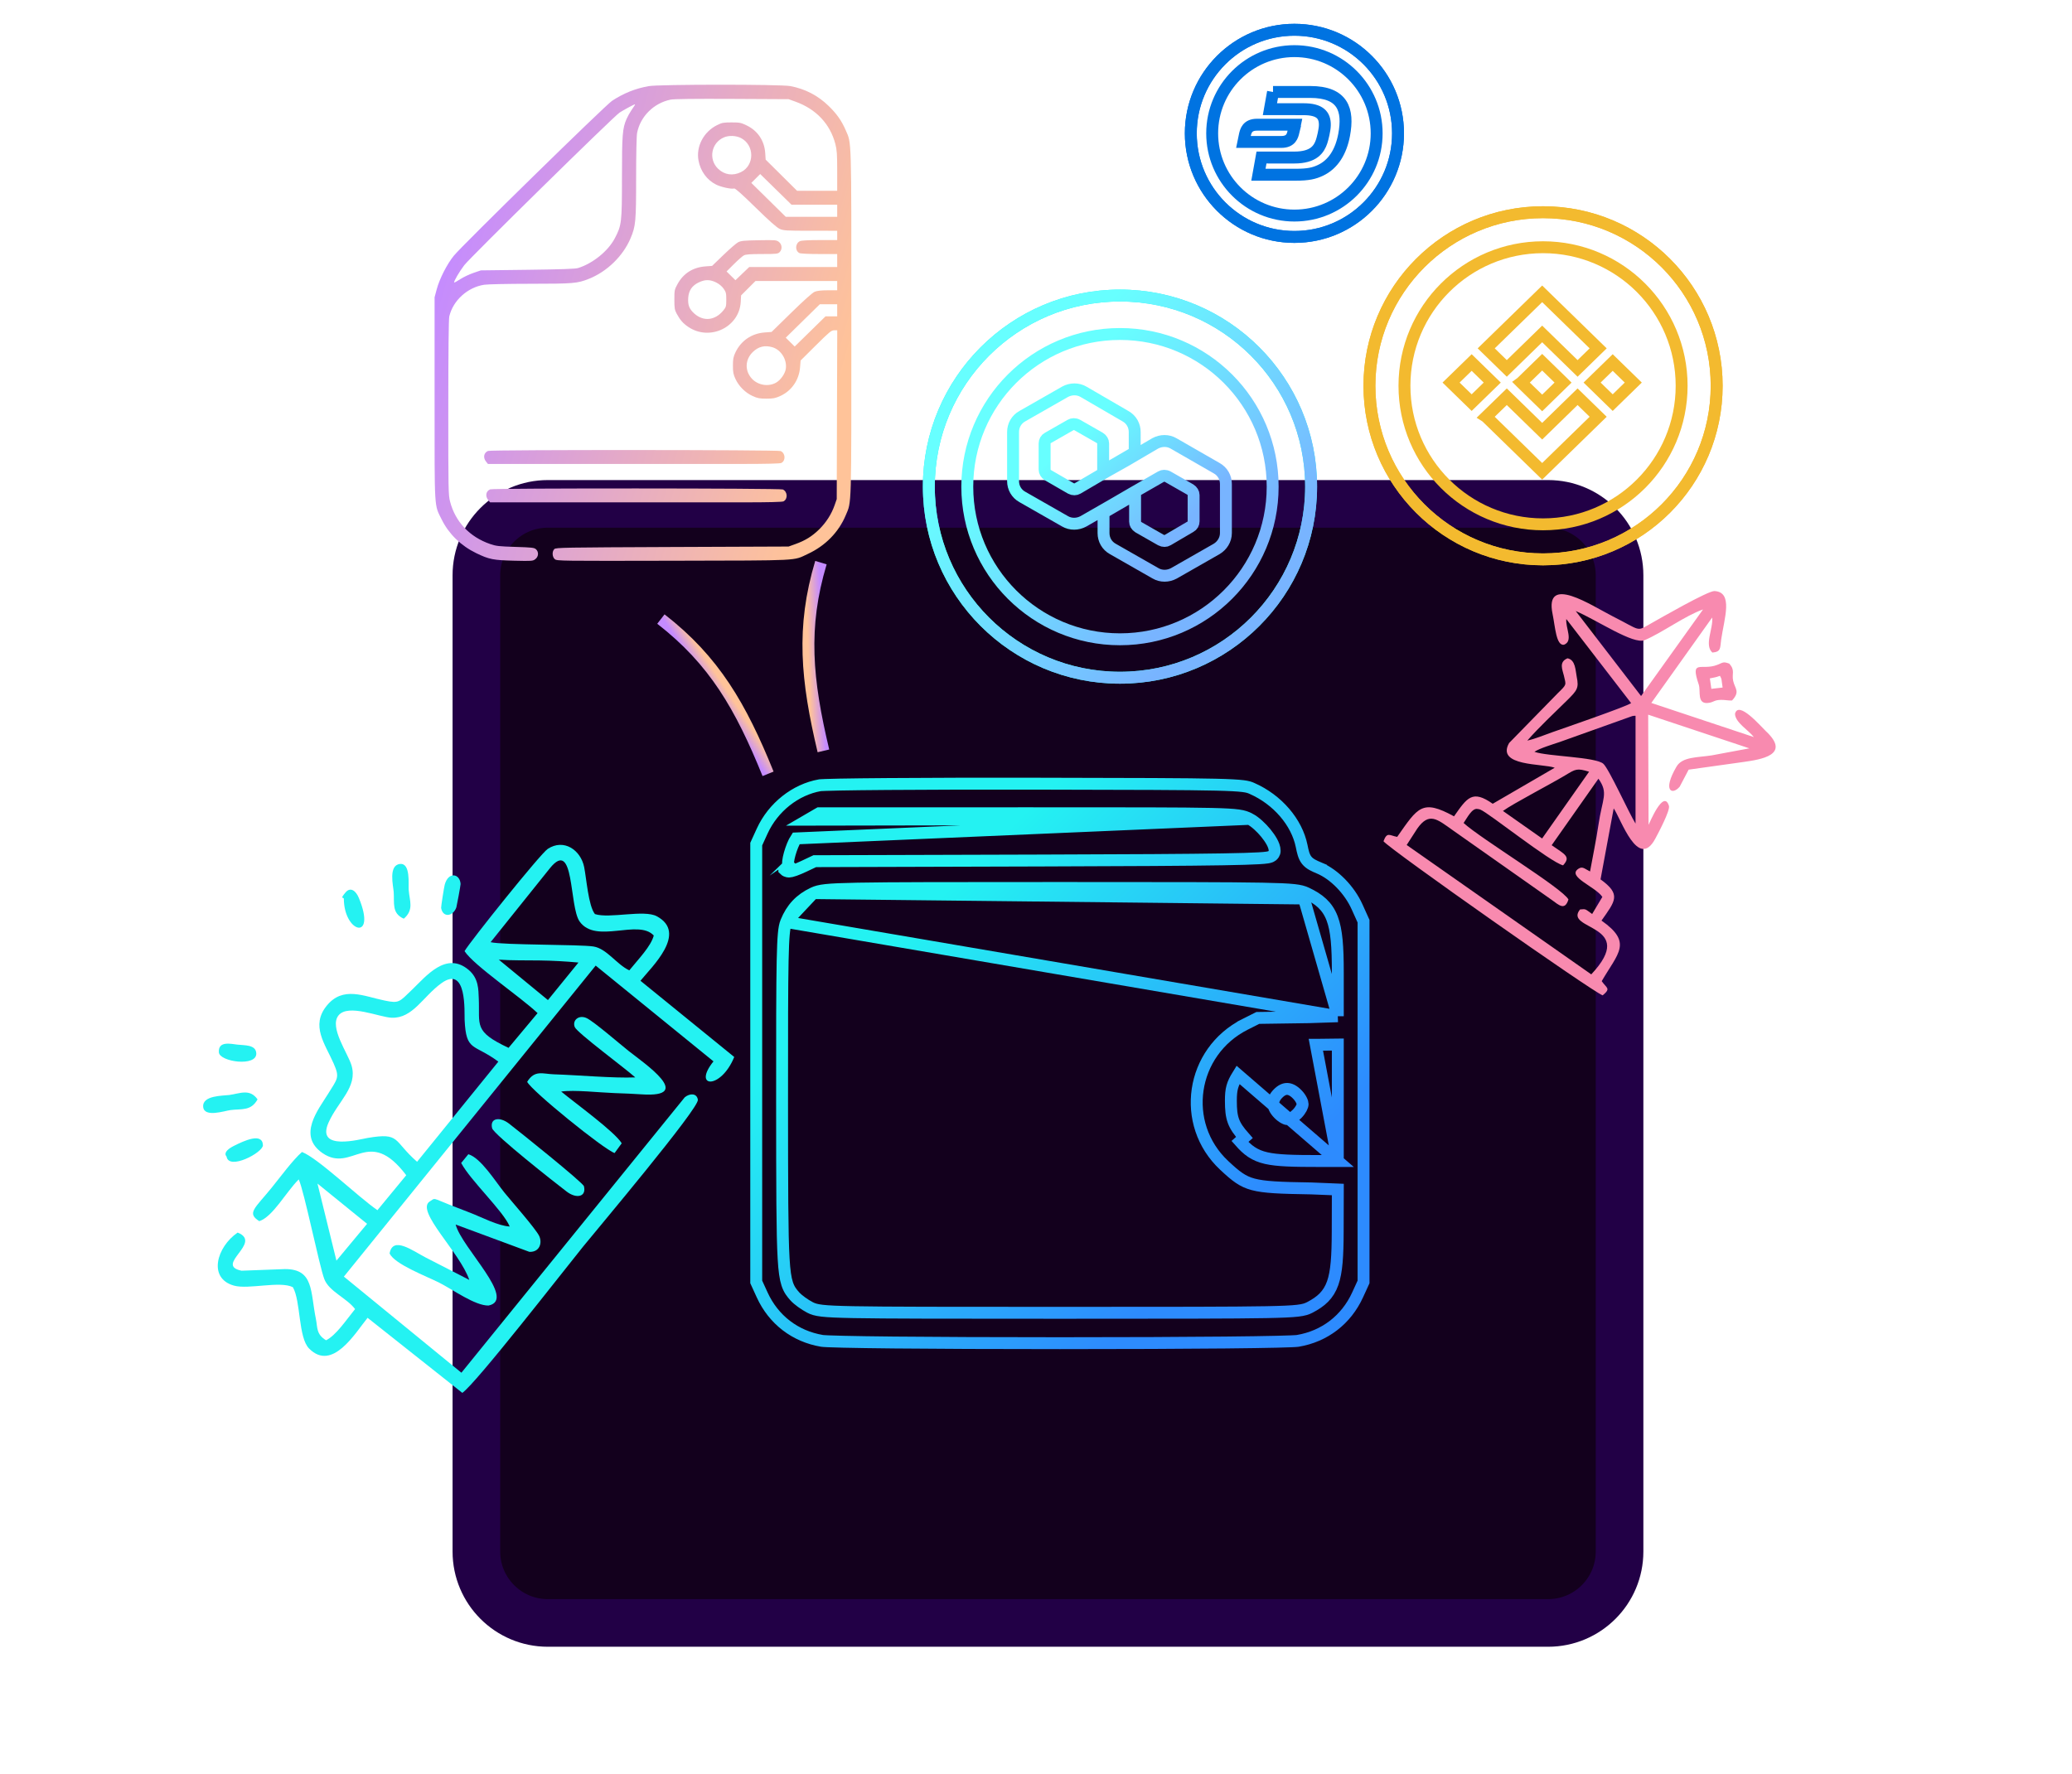 <svg width="174" height="149" viewBox="0 0 174 149" fill="none" xmlns="http://www.w3.org/2000/svg">
<g clip-path="url(#clip0_486_2929)">
<path d="M130.005 42.325H46.005C42.692 42.325 40.005 45.011 40.005 48.325V130.325C40.005 133.639 42.692 136.325 46.005 136.325H130.005C133.319 136.325 136.005 133.639 136.005 130.325V48.325C136.005 45.011 133.319 42.325 130.005 42.325Z" fill="#13001D" stroke="#220046" stroke-width="4"/>
<path fill-rule="evenodd" clip-rule="evenodd" d="M41.886 80.609C42.908 80.683 44.153 80.663 45.297 80.677C46.401 80.69 47.512 80.754 48.576 80.852L46.014 84.004L41.886 80.609ZM26.661 99.419L30.826 102.799L28.253 105.892L26.661 99.419ZM35.025 97.587C32.976 95.795 33.657 95.117 30.88 95.584C30.258 95.689 26.515 96.721 27.586 94.304C28.39 92.489 30.05 91.322 29.522 89.501C29.221 88.467 27.625 86.284 28.429 85.291C29.243 84.284 31.886 85.457 32.9 85.489C34.674 85.546 35.509 83.716 37.069 82.588C39.234 81.022 38.988 85.036 39.017 85.667C39.141 88.368 39.774 87.633 41.85 89.175L35.025 97.587ZM52.847 81.508C51.782 81.011 50.955 79.681 49.837 79.504C48.679 79.321 42.234 79.392 41.199 79.142L46.186 72.922C48.27 70.346 47.773 76.146 48.679 77.411C50.051 79.328 53.592 77.167 54.902 78.582C54.663 79.493 53.622 80.551 52.847 81.508ZM27.384 112.582C26.542 112.08 26.673 111.504 26.53 110.803C26.055 108.488 26.369 106.596 23.932 106.601L20.287 106.738C17.952 106.263 22.096 104.388 19.957 103.534C18.195 104.739 17.437 107.379 19.655 107.992C20.879 108.331 23.505 107.576 24.594 108.122C25.265 109.276 25.038 112.344 25.954 113.272C27.903 115.248 29.834 111.971 30.868 110.694L38.824 116.999C39.944 116.246 47.4 106.649 48.96 104.722C50.018 103.414 58.712 93.093 58.606 92.379C58.523 91.817 57.933 91.819 57.504 92.171L38.748 115.306L28.878 107.234L50.024 81.109L59.916 89.153C58.115 91.389 60.528 91.556 61.659 88.785L53.784 82.383C54.736 81.206 57.769 78.368 55.154 76.964C54.078 76.387 51.193 77.18 49.961 76.782C49.408 76.092 49.246 73.758 49.055 72.826C48.762 71.4 47.353 70.418 46 71.304C45.384 71.707 39.459 79.105 39.011 79.895C39.789 81.097 43.717 83.743 45.144 85.1L42.706 88.018C39.736 86.621 40.306 86.137 40.206 83.867C40.174 83.134 40.206 82.185 39.352 81.466C37.462 79.875 35.781 82.005 34.6 83.137C33.519 84.173 33.532 84.299 32.294 84.044C30.555 83.686 28.796 82.798 27.433 84.483C26.069 86.168 27.307 87.705 28.018 89.329C28.545 90.531 28.354 90.582 27.527 91.92C26.731 93.209 24.945 95.396 27.094 96.865C29.607 98.582 30.931 94.515 34.115 98.718L31.696 101.653C30.1 100.563 26.703 97.278 25.36 96.765C24.568 97.465 23.579 98.821 22.824 99.753C21.391 101.52 20.697 101.897 21.775 102.576C22.917 102.2 24.011 100.14 25.086 99.069C25.538 100.022 26.81 106.327 27.232 107.435C27.635 108.491 29.111 109.022 29.818 109.96C29.044 110.916 28.224 112.158 27.385 112.581L27.384 112.582Z" fill="#24F2F2"/>
<g filter="url(#filter0_d_486_2929)">
<path fill-rule="evenodd" clip-rule="evenodd" d="M54.475 7.235C53.352 7.435 52.375 7.827 51.399 8.468C50.847 8.83 38.842 20.585 38.113 21.478C37.541 22.177 36.908 23.42 36.672 24.306L36.495 24.971V33.486C36.495 43.059 36.452 42.343 37.102 43.657C37.694 44.855 38.709 45.841 39.983 46.46C41.072 46.988 41.424 47.058 43.194 47.099C44.688 47.133 44.747 47.129 44.958 46.965C45.232 46.752 45.256 46.356 45.009 46.135C44.861 46.003 44.665 45.981 43.285 45.939C41.893 45.897 41.666 45.871 41.154 45.694C39.435 45.099 38.237 43.829 37.798 42.138C37.652 41.574 37.645 41.213 37.647 34.236C37.648 29.593 37.678 26.799 37.729 26.581C38.042 25.242 39.26 24.135 40.657 23.919C40.946 23.874 42.652 23.838 44.541 23.837C48.156 23.835 48.485 23.807 49.454 23.421C50.976 22.815 52.317 21.511 52.949 20.023C53.385 18.995 53.42 18.613 53.42 14.945C53.42 12.992 53.454 11.418 53.501 11.173C53.768 9.784 54.899 8.658 56.318 8.368C56.593 8.312 58.301 8.292 61.476 8.307L66.223 8.331L66.796 8.537C68.536 9.162 69.714 10.413 70.152 12.1C70.28 12.593 70.305 12.965 70.305 14.358V16.025H68.62H66.934L65.616 14.716L64.297 13.408L64.261 12.854C64.193 11.823 63.633 10.986 62.713 10.54C62.226 10.304 62.122 10.283 61.428 10.283C60.751 10.283 60.626 10.306 60.215 10.511C59.089 11.073 58.442 12.305 58.657 13.476C58.823 14.378 59.366 15.122 60.141 15.508C60.556 15.716 61.447 15.908 61.647 15.832C61.733 15.8 62.275 16.279 63.446 17.426C64.609 18.564 65.23 19.114 65.474 19.224C65.8 19.369 65.993 19.381 68.066 19.383L70.305 19.384V19.775V20.166H68.842C67.924 20.166 67.306 20.198 67.183 20.254C66.781 20.434 66.745 21.054 67.125 21.255C67.22 21.305 67.88 21.338 68.794 21.338H70.305V21.884V22.431H66.611H62.916L62.338 22.984L61.759 23.537L61.387 23.169L61.014 22.802L61.637 22.181C61.979 21.84 62.355 21.51 62.473 21.449C62.634 21.366 63.015 21.338 63.999 21.338C65.205 21.338 65.324 21.325 65.47 21.181C65.709 20.945 65.681 20.531 65.412 20.322C65.205 20.162 65.129 20.155 63.727 20.179C62.474 20.201 62.218 20.226 61.981 20.352C61.829 20.432 61.276 20.911 60.753 21.416L59.801 22.334L59.224 22.378C58.19 22.458 57.389 22.966 56.903 23.851C56.642 24.325 56.631 24.38 56.631 25.166C56.631 25.881 56.655 26.031 56.82 26.338C57.115 26.884 57.357 27.16 57.804 27.462C59.602 28.675 62.087 27.489 62.204 25.361L62.234 24.814L62.839 24.209L63.444 23.603H66.875H70.305V23.994V24.384H69.51C68.975 24.384 68.618 24.424 68.42 24.505C68.231 24.581 67.525 25.212 66.46 26.254L64.796 27.883L64.206 27.927C63.118 28.009 62.221 28.625 61.758 29.605C61.584 29.975 61.549 30.159 61.549 30.713C61.549 31.274 61.583 31.449 61.769 31.846C62.056 32.455 62.594 32.989 63.202 33.265C63.612 33.452 63.788 33.486 64.36 33.486C64.934 33.486 65.106 33.453 65.528 33.261C66.478 32.829 67.104 31.92 67.187 30.853L67.232 30.283L68.51 29.014C69.645 27.886 69.817 27.744 70.049 27.744H70.309L70.287 34.834L70.266 41.924L70.089 42.432C69.829 43.183 69.38 43.887 68.796 44.461C68.198 45.048 67.629 45.402 66.804 45.699L66.223 45.908L56.455 45.947C47.32 45.984 46.678 45.995 46.55 46.122C46.343 46.326 46.369 46.792 46.598 46.975C46.778 47.119 47.066 47.122 56.542 47.101C67.422 47.076 66.571 47.119 67.841 46.529C69.31 45.846 70.426 44.707 71.022 43.284C71.52 42.092 71.494 42.984 71.494 27.119C71.494 11.223 71.52 12.098 71.017 10.932C70.678 10.146 70.271 9.565 69.597 8.909C68.688 8.023 67.617 7.466 66.368 7.231C65.544 7.075 55.347 7.079 54.475 7.235ZM53.292 8.857C53.261 8.911 53.133 9.102 53.009 9.283C52.885 9.463 52.71 9.78 52.619 9.986C52.273 10.778 52.231 11.305 52.231 14.887C52.231 18.701 52.204 18.932 51.62 20.033C51.056 21.099 49.78 22.129 48.545 22.515C48.316 22.587 47.135 22.628 44.304 22.663L40.38 22.711L39.747 22.928C39.399 23.048 38.904 23.284 38.646 23.454C38.388 23.624 38.16 23.747 38.141 23.728C38.079 23.667 38.582 22.804 38.988 22.275C39.494 21.615 51.517 9.799 52.023 9.463C52.349 9.247 53.245 8.764 53.326 8.76C53.339 8.76 53.324 8.803 53.292 8.857ZM62.227 11.597C63.374 12.194 63.376 13.888 62.229 14.455C61.544 14.794 60.839 14.692 60.302 14.175C59.471 13.376 59.729 11.995 60.793 11.54C61.215 11.36 61.816 11.384 62.227 11.597ZM68.388 17.197H70.305V17.705V18.213H68.146H65.986L64.54 16.788L63.093 15.364L63.466 14.992L63.839 14.619L65.155 15.908L66.471 17.197H68.388ZM60.134 23.723C60.386 23.847 60.622 24.042 60.764 24.244C60.966 24.531 60.991 24.633 60.991 25.171C60.991 25.731 60.972 25.799 60.745 26.076C60.048 26.93 59.067 27.03 58.292 26.326C57.877 25.95 57.751 25.614 57.795 25.008C57.84 24.399 58.11 24.001 58.662 23.73C59.194 23.469 59.612 23.467 60.134 23.723ZM70.305 26.064V26.572H69.815H69.325L68.031 27.84L66.736 29.107L66.36 28.737L65.985 28.366L67.416 26.961L68.847 25.556H69.576H70.305V26.064ZM64.866 29.168C65.592 29.382 66.106 30.214 65.99 30.983C65.927 31.392 65.556 31.921 65.179 32.138C64.538 32.507 63.65 32.363 63.141 31.808C62.533 31.144 62.561 30.217 63.209 29.577C63.682 29.111 64.22 28.978 64.866 29.168ZM41.167 41.104C40.812 41.245 40.728 41.664 40.99 41.992L41.154 42.197H62.389C64.528 42.197 65.692 42.169 65.796 42.114C66.176 41.914 66.14 41.294 65.738 41.114C65.499 41.007 41.435 40.998 41.167 41.104Z" fill="url(#paint0_linear_486_2929)"/>
<path fill-rule="evenodd" clip-rule="evenodd" d="M40.987 37.877C40.632 38.019 40.548 38.437 40.81 38.765L40.974 38.971H62.209C64.348 38.971 65.512 38.942 65.616 38.888C65.996 38.687 65.96 38.068 65.558 37.887C65.32 37.78 41.255 37.771 40.987 37.877Z" fill="url(#paint1_linear_486_2929)"/>
</g>
<path d="M55.5 52C60 55.5 62.202 59.335 64.5 65" stroke="url(#paint2_linear_486_2929)"/>
<path d="M68.939 47.261C67.304 52.723 67.734 57.124 69.148 63.072" stroke="url(#paint3_linear_486_2929)"/>
<path fill-rule="evenodd" clip-rule="evenodd" d="M44.457 105.154C45.34 105.187 45.55 104.373 45.275 103.811C44.967 103.183 42.927 100.875 42.368 100.186C41.604 99.244 40.376 97.252 39.329 96.955L38.728 97.689C39.511 99.168 42.258 101.713 42.804 103.025C41.789 102.962 40.488 102.255 39.46 101.86C38.859 101.629 38.331 101.424 37.791 101.212C36.263 100.613 36.589 100.606 36.09 100.92C34.854 101.699 38.643 105.219 39.408 107.51C38.179 106.87 36.939 106.245 35.744 105.627C34.648 105.061 32.98 103.79 32.717 105.291C33.157 106.207 35.816 107.201 36.896 107.749C38.033 108.327 39.891 109.682 41.025 109.664C43.431 109.169 38.762 104.803 38.265 102.859L44.457 105.154Z" fill="#24F2F2"/>
<path fill-rule="evenodd" clip-rule="evenodd" d="M52.209 96.036C51.639 95.072 48.283 92.648 47.127 91.689C48.233 91.531 50.347 91.774 51.606 91.818C52.466 91.849 53.135 91.873 53.863 91.923C58.412 92.232 54.091 89.31 52.761 88.256C52.069 87.707 49.879 85.81 49.27 85.522C48.615 85.212 48.036 85.7 48.267 86.274C48.456 86.745 52.494 89.732 53.348 90.5C51.506 90.576 48.571 90.307 46.49 90.239C45.581 90.21 44.9 89.846 44.27 90.872C44.651 91.646 50.691 96.535 51.61 96.855L52.209 96.036Z" fill="#24F2F2"/>
<path fill-rule="evenodd" clip-rule="evenodd" d="M49.038 99.643C48.964 99.34 43.647 95.075 42.74 94.376C41.966 93.781 41.119 93.909 41.325 94.767C41.45 95.284 46.591 99.334 47.593 100.096C48.404 100.712 49.258 100.543 49.038 99.643Z" fill="#24F2F2"/>
<path fill-rule="evenodd" clip-rule="evenodd" d="M21.628 92.345C20.977 91.423 20.154 91.853 19.247 91.979C18.744 92.049 16.967 91.995 17.064 92.985C17.154 93.889 18.852 93.314 19.339 93.247C20.257 93.121 21.074 93.357 21.628 92.345Z" fill="#24F2F2"/>
<path fill-rule="evenodd" clip-rule="evenodd" d="M33.911 77.168C34.787 76.415 34.387 75.668 34.32 74.741C34.285 74.255 34.491 72.471 33.587 72.572C32.597 72.683 33.024 74.41 33.061 74.916C33.13 75.832 32.876 76.727 33.911 77.168Z" fill="#24F2F2"/>
<path fill-rule="evenodd" clip-rule="evenodd" d="M19.024 97.14C19.2 98.348 22.105 96.808 22.08 96.191C22.034 95.101 20.5 95.824 19.66 96.242C18.592 96.774 19.023 97.139 19.023 97.139L19.024 97.14Z" fill="#24F2F2"/>
<path fill-rule="evenodd" clip-rule="evenodd" d="M37.345 74.318C37.285 74.545 37.03 76.183 37.044 76.266C37.198 77.136 38.068 76.963 38.324 76.215C38.355 76.128 38.685 74.357 38.679 74.254C38.626 73.379 37.65 73.18 37.345 74.318Z" fill="#24F2F2"/>
<path fill-rule="evenodd" clip-rule="evenodd" d="M28.875 75.504C28.897 78.386 31.644 79.087 30.139 75.432C29.889 74.825 29.431 74.468 29.015 74.965C28.493 75.59 28.873 75.317 28.875 75.504Z" fill="#24F2F2"/>
<path fill-rule="evenodd" clip-rule="evenodd" d="M18.382 88.4C18.442 89.195 21.587 89.636 21.522 88.472C21.481 87.735 20.529 87.818 19.939 87.747C19.356 87.676 18.308 87.424 18.382 88.4Z" fill="#24F2F2"/>
<path d="M141.218 32.405C141.218 38.833 136.008 44.043 129.58 44.043C123.153 44.043 117.942 38.833 117.942 32.405C117.942 25.978 123.153 20.767 129.58 20.767C136.008 20.767 141.218 25.978 141.218 32.405Z" stroke="#F3BA2F"/>
<path d="M126.536 30.946L129.507 28.05L132.48 30.947L134.209 29.262L129.507 24.681L124.807 29.261L126.536 30.946ZM121.856 32.135L123.585 30.451L125.315 32.135L123.585 33.82L121.856 32.135ZM126.536 33.325L129.507 36.221L132.48 33.324L134.209 35.008L129.507 39.59L124.807 35.01L124.804 35.008L126.536 33.325ZM133.7 32.135L135.429 30.451L137.158 32.135L135.429 33.82L133.7 32.135ZM131.261 32.134L131.262 32.135L129.507 33.846L127.754 32.138L127.751 32.135L127.754 32.133L128.061 31.834L128.21 31.688L129.507 30.425L131.261 32.134Z" stroke="#F3BA2F"/>
<g filter="url(#filter1_f_486_2929)">
<path d="M129.58 46.986C137.633 46.986 144.161 40.458 144.161 32.405C144.161 24.353 137.633 17.825 129.58 17.825C121.527 17.825 115 24.353 115 32.405C115 40.458 121.527 46.986 129.58 46.986Z" stroke="#F3BA2F"/>
</g>
<path d="M129.58 46.986C137.633 46.986 144.161 40.458 144.161 32.405C144.161 24.353 137.633 17.825 129.58 17.825C121.527 17.825 115 24.353 115 32.405C115 40.458 121.527 46.986 129.58 46.986Z" stroke="#F3BA2F"/>
<path d="M94.052 53.699C101.134 53.699 106.874 47.958 106.874 40.877C106.874 33.795 101.134 28.055 94.052 28.055C86.971 28.055 81.23 33.795 81.23 40.877C81.23 47.958 86.971 53.699 94.052 53.699Z" stroke="url(#paint4_linear_486_2929)"/>
<g filter="url(#filter2_f_486_2929)">
<path d="M94.052 56.928C102.917 56.928 110.104 49.742 110.104 40.877C110.104 32.011 102.917 24.825 94.052 24.825C85.187 24.825 78.001 32.011 78.001 40.877C78.001 49.742 85.187 56.928 94.052 56.928Z" stroke="#24F2F2"/>
</g>
<path d="M94.052 56.928C102.917 56.928 110.104 49.742 110.104 40.877C110.104 32.011 102.917 24.825 94.052 24.825C85.187 24.825 78.001 32.011 78.001 40.877C78.001 49.742 85.187 56.928 94.052 56.928Z" stroke="url(#paint5_linear_486_2929)"/>
<path d="M95.289 36.289C95.289 35.746 95.013 35.234 94.506 34.955L90.996 32.914C90.52 32.632 89.928 32.644 89.445 32.906L89.436 32.911L85.86 34.954C85.35 35.232 85.074 35.746 85.074 36.289V40.409C85.074 40.953 85.35 41.466 85.859 41.745L89.432 43.785C89.907 44.066 90.499 44.054 90.981 43.792L90.991 43.786L93.42 42.392L93.422 42.391L95.07 41.432L95.072 41.43L97.498 40.038L97.505 40.033C97.651 39.947 97.865 39.934 98.065 40.041L99.954 41.12C100.13 41.226 100.236 41.412 100.236 41.587V43.786C100.236 43.985 100.141 44.152 99.968 44.246L99.961 44.25L99.954 44.254L98.055 45.369L98.052 45.371C97.906 45.458 97.692 45.47 97.492 45.363L95.603 44.285C95.427 44.178 95.321 43.992 95.321 43.818V42.392V41.523L94.569 41.96L92.919 42.92L92.671 43.065V43.353V44.778C92.671 45.321 92.947 45.834 93.456 46.113L97.029 48.153C97.504 48.435 98.095 48.422 98.577 48.161L98.587 48.155L102.167 46.111L102.175 46.106C102.621 45.84 102.948 45.345 102.948 44.778V40.657C102.948 40.114 102.672 39.601 102.164 39.322L98.56 37.251C98.085 36.969 97.493 36.982 97.011 37.243L97.003 37.248L96.996 37.252L94.572 38.675L92.925 39.602L92.918 39.606L90.489 41.031L90.486 41.033C90.341 41.12 90.127 41.132 89.927 41.026L88.007 39.916C87.83 39.81 87.724 39.624 87.724 39.449V37.249C87.724 37.05 87.819 36.884 87.992 36.79L88.001 36.785L89.9 35.7L89.908 35.695C90.054 35.608 90.268 35.596 90.468 35.703L92.357 36.782C92.533 36.888 92.639 37.074 92.639 37.249V38.674V39.544L93.391 39.106L95.041 38.146L95.289 38.001V37.714V36.289Z" stroke="url(#paint6_linear_486_2929)"/>
<path d="M104.941 68.784C105.412 69.03 105.921 69.513 106.302 69.978C106.497 70.216 106.673 70.467 106.803 70.704C106.923 70.922 107.043 71.198 107.043 71.465C107.043 71.695 106.9 71.831 106.836 71.88C106.768 71.933 106.7 71.96 106.663 71.973C106.584 72.001 106.496 72.018 106.418 72.03C106.255 72.055 106.019 72.076 105.71 72.094C105.087 72.131 104.105 72.16 102.66 72.184C99.765 72.232 94.982 72.26 87.427 72.282L68.421 72.338L67.521 72.763C67.236 72.898 66.961 73.014 66.745 73.091C66.639 73.129 66.535 73.162 66.446 73.182C66.403 73.192 66.344 73.203 66.281 73.206C66.25 73.207 66.199 73.207 66.139 73.195C66.087 73.184 65.969 73.153 65.866 73.048C65.866 73.047 65.865 73.047 65.865 73.047L66.224 72.698C66.039 72.509 66.445 71.056 66.859 70.426L104.941 68.784ZM104.941 68.784C104.429 68.516 104.013 68.417 101.693 68.364C99.348 68.311 94.962 68.31 86.414 68.311L68.919 68.315L68.785 68.315L68.668 68.382L67.859 68.853L104.941 68.784ZM112.345 85.363L111.861 85.379L109.91 85.443L109.901 85.443L105.628 85.505L104.565 86.04M112.345 85.363L66.019 77.446M112.345 85.363V84.879V81.644C112.345 79.551 112.251 78.148 111.871 77.149C111.467 76.084 110.757 75.515 109.714 75.021M112.345 85.363L109.5 75.473M104.565 86.04L104.34 85.593M104.565 86.04C99.988 88.343 99.092 94.414 102.799 97.886C103.798 98.823 104.345 99.245 105.232 99.483C106.173 99.735 107.506 99.784 110.106 99.826H110.118L111.865 99.897L112.346 99.917L112.345 100.398L112.336 103.467C112.33 105.491 112.25 106.827 111.918 107.775C111.561 108.791 110.929 109.332 109.995 109.821C109.504 110.078 108.983 110.168 106.33 110.219C103.629 110.27 98.615 110.274 89.006 110.274C79.397 110.274 74.383 110.27 71.681 110.219C69.028 110.168 68.508 110.078 68.017 109.821C67.571 109.588 67.003 109.184 66.741 108.887C66.498 108.612 66.27 108.342 66.108 107.846C65.956 107.383 65.865 106.741 65.806 105.717C65.685 103.662 65.68 99.881 65.676 92.472C65.672 86.357 65.68 82.81 65.723 80.708C65.745 79.658 65.776 78.957 65.82 78.472C65.863 77.993 65.922 77.685 66.019 77.446M66.019 77.446C66.486 76.3 67.195 75.543 68.298 75.021M66.019 77.446L68.298 75.021M109.714 75.021L109.5 75.473M109.714 75.021C109.208 74.782 108.636 74.693 105.985 74.643C103.29 74.592 98.354 74.588 89.006 74.588C79.658 74.588 74.722 74.592 72.027 74.643C69.375 74.693 68.803 74.782 68.298 75.021M109.5 75.473L68.298 75.021M112.345 97.524H111.845H110.798C108.616 97.524 107.275 97.495 106.332 97.28C105.844 97.168 105.449 97.004 105.089 96.764C104.734 96.528 104.434 96.23 104.125 95.88L104.5 95.549C103.56 94.483 103.365 93.95 103.365 92.454C103.365 91.486 103.48 91.067 103.963 90.287L112.345 97.524ZM112.345 97.524V97.024V92.635V88.246V87.74L111.839 87.746L110.504 87.762C110.503 87.762 110.503 87.762 110.502 87.762L112.345 97.524ZM110.788 72.915C110.362 72.736 109.984 72.576 109.734 72.261C109.488 71.952 109.405 71.541 109.308 71.064C108.905 69.072 107.285 67.165 105.119 66.219C104.784 66.072 104.47 65.968 102.077 65.911C99.705 65.855 95.37 65.843 87.068 65.828C82.302 65.819 77.861 65.83 74.545 65.856C72.887 65.868 71.511 65.885 70.518 65.903C70.021 65.913 69.621 65.923 69.33 65.934C69.185 65.939 69.069 65.944 68.983 65.95C68.939 65.952 68.906 65.955 68.881 65.957C68.858 65.959 68.85 65.96 68.85 65.96C66.799 66.322 64.924 67.801 64.005 69.811L63.506 70.903V89.291V107.68L64.005 108.771C64.96 110.859 66.775 112.253 69.03 112.631C69.081 112.64 69.253 112.653 69.578 112.667C69.888 112.681 70.308 112.693 70.83 112.705C71.874 112.73 73.317 112.751 75.086 112.769C78.624 112.804 83.462 112.825 89.006 112.825C94.55 112.825 99.387 112.804 102.925 112.769C104.695 112.751 106.138 112.73 107.182 112.705C107.704 112.693 108.124 112.681 108.434 112.667C108.759 112.653 108.931 112.64 108.982 112.631C111.236 112.253 113.052 110.859 114.007 108.771L114.506 107.68V92.531V77.38L113.963 76.175C113.314 74.735 112.039 73.444 110.788 72.915ZM110.788 72.915L110.982 72.455M107.377 93.556C107.053 93.224 106.934 92.927 106.928 92.683C106.923 92.444 107.023 92.167 107.319 91.863C107.616 91.559 107.881 91.462 108.101 91.468C108.326 91.474 108.611 91.59 108.936 91.923C109.083 92.073 109.202 92.241 109.282 92.397C109.365 92.56 109.39 92.68 109.39 92.74C109.39 92.912 109.244 93.236 108.934 93.554C108.79 93.701 108.634 93.823 108.486 93.905C108.333 93.99 108.221 94.016 108.157 94.016C108.106 94.016 107.995 93.993 107.837 93.908C107.686 93.827 107.524 93.706 107.377 93.556Z" stroke="url(#paint7_linear_486_2929)"/>
<path fill-rule="evenodd" clip-rule="evenodd" d="M134.232 65.409C135.094 66.635 134.563 67.034 134.23 69.3C134.039 70.597 133.753 71.945 133.527 73.203C133.078 72.984 132.9 72.737 132.545 72.978C131.557 73.646 133.984 74.472 134.561 75.34L133.704 76.774C133.109 76.359 133.211 76.339 132.687 76.393C131.253 78.162 137.617 77.595 133.629 81.846L118.129 70.978L119.016 69.603C120.014 68.184 120.691 68.814 121.972 69.72L130.315 75.594C130.914 76.026 131.413 76.521 131.713 75.555C131.203 74.6 124.351 70.454 122.909 69.13C123.204 68.71 123.617 67.851 124.086 67.954C124.113 67.96 124.163 67.96 124.197 67.97C124.231 67.98 124.269 67.988 124.308 68.003C125.001 68.267 130.18 72.421 131.262 72.688C131.941 71.945 131.412 71.775 130.305 70.996L134.233 65.409H134.232ZM133.446 64.823L129.502 70.431L126.213 68.118C127.109 67.475 130.116 65.921 131.461 65.115C132.315 64.602 132.418 64.508 133.446 64.823ZM128.856 63.151C129.269 62.865 130.384 62.528 130.978 62.328L137.073 60.15C137.259 60.115 137.212 60.127 137.348 60.126L137.347 69.18C136.809 68.319 135.112 64.57 134.643 64.156C133.982 63.571 129.98 63.545 128.856 63.151ZM132.324 51.325C134.162 52.117 137.175 54.171 138.12 53.769C139.608 53.134 141.532 51.707 143.016 51.193L137.812 58.465L132.324 51.325ZM143.783 51.871C143.889 52.777 143.093 54.181 143.8 54.815C144.555 54.751 144.437 54.417 144.54 53.715C144.798 51.95 145.576 49.729 143.974 49.648C143.436 49.62 139.41 51.936 138.545 52.425C137.409 53.066 137.811 52.974 135.438 51.773C133.655 50.87 129.678 48.188 130.381 51.579C130.601 52.641 130.676 54.252 131.335 54.159C132.15 53.847 131.453 52.743 131.534 51.998L136.977 59.062C136.459 59.399 131.357 61.152 130.366 61.501C129.66 61.75 128.922 62.064 128.258 62.208C129.228 61.1 130.508 59.9 131.589 58.838C132.459 57.983 132.599 57.79 132.409 56.856C132.301 56.331 132.317 55.428 131.635 55.296C130.878 55.607 131.217 56.259 131.333 56.762C131.516 57.564 131.59 57.471 130.831 58.214L126.731 62.411C125.601 64.39 129.596 64.124 130.56 64.489L125.354 67.515C123.639 66.309 123.209 66.999 122.104 68.571C119.412 67.094 119.071 67.821 117.331 70.296C116.693 70.185 116.486 69.841 116.181 70.663C116.695 71.335 133.792 83.356 134.589 83.608C135.303 83.008 134.922 83.019 134.507 82.416C135.875 80.049 137.126 79.183 134.489 77.327C135.661 75.661 136.159 75.132 134.408 73.866L135.513 67.904C136.127 68.788 137.563 73.136 139.008 70.444C139.274 69.948 140.269 68.069 140.153 67.693C139.702 66.239 138.516 69.155 138.441 69.287L138.409 60.032L146.906 62.86L143.747 63.45C142.553 63.637 141.279 63.556 140.788 64.395C139.579 66.46 140.429 66.818 141.053 66.084L141.807 64.65L146.378 64.01C147.865 63.798 150.446 63.425 148.289 61.413C147.889 61.04 145.98 58.794 145.701 59.961C145.719 60.688 146.813 61.314 147.284 61.913L138.672 59.046L143.783 51.871Z" fill="#F88AAF"/>
<path fill-rule="evenodd" clip-rule="evenodd" d="M143.589 56.984C143.918 56.915 144.105 56.897 144.434 56.769C144.563 57.029 144.495 56.846 144.567 57.078L144.66 57.753L143.714 57.862L143.589 56.984ZM145.223 55.746C144.701 55.554 144.716 55.648 144.208 55.848C142.886 56.367 141.91 55.303 142.658 57.508C142.842 58.052 142.452 59.224 143.535 59.033C143.938 58.962 143.965 58.797 144.53 58.788C144.844 58.784 145.135 58.853 145.449 58.841C146.158 58.085 145.689 57.847 145.547 57.194C145.414 56.582 145.735 56.325 145.223 55.746Z" fill="#F88AAF"/>
<path d="M108.701 18.107C112.515 18.107 115.607 15.015 115.607 11.201C115.607 7.387 112.515 4.295 108.701 4.295C104.887 4.295 101.795 7.387 101.795 11.201C101.795 15.015 104.887 18.107 108.701 18.107Z" stroke="#0073E1"/>
<g filter="url(#filter3_f_486_2929)">
<path d="M108.701 19.902C113.507 19.902 117.402 16.007 117.402 11.201C117.402 6.396 113.507 2.5 108.701 2.5C103.896 2.5 100 6.396 100 11.201C100 16.007 103.896 19.902 108.701 19.902Z" stroke="#0073E1"/>
</g>
<path d="M108.701 19.902C113.507 19.902 117.402 16.007 117.402 11.201C117.402 6.396 113.507 2.5 108.701 2.5C103.896 2.5 100 6.396 100 11.201C100 16.007 103.896 19.902 108.701 19.902Z" stroke="#0073E1"/>
<path d="M106.904 7.725H110.033ZM106.904 7.725L106.645 9.169L109.467 9.173C110.856 9.173 111.269 9.677 111.256 10.511C111.25 10.94 111.062 11.663 110.983 11.897C110.77 12.523 110.329 13.236 108.679 13.233L105.936 13.232L105.677 14.677H108.798C109.898 14.677 110.367 14.549 110.862 14.321C111.96 13.816 112.614 12.734 112.877 11.322C113.267 9.221 112.781 7.725 110.033 7.725M106.904 7.725H110.033ZM108.622 11.068C108.725 10.645 108.757 10.476 108.757 10.476H105.555C104.736 10.476 104.619 11.008 104.541 11.329C104.439 11.75 104.407 11.922 104.407 11.922H107.61C108.428 11.922 108.545 11.39 108.623 11.068H108.622Z" stroke="#0073E1"/>
</g>
<defs>
<filter id="filter0_d_486_2929" x="30.495" y="1.116" width="47" height="52" filterUnits="userSpaceOnUse" color-interpolation-filters="sRGB">
<feFlood flood-opacity="0" result="BackgroundImageFix"/>
<feColorMatrix in="SourceAlpha" type="matrix" values="0 0 0 0 0 0 0 0 0 0 0 0 0 0 0 0 0 0 127 0" result="hardAlpha"/>
<feOffset/>
<feGaussianBlur stdDeviation="3"/>
<feComposite in2="hardAlpha" operator="out"/>
<feColorMatrix type="matrix" values="0 0 0 0 0.787 0 0 0 0 0.583 0 0 0 0 1 0 0 0 1 0"/>
<feBlend mode="normal" in2="BackgroundImageFix" result="effect1_dropShadow_486_2929"/>
<feBlend mode="normal" in="SourceGraphic" in2="effect1_dropShadow_486_2929" result="shape"/>
</filter>
<filter id="filter1_f_486_2929" x="110.5" y="13.325" width="38.161" height="38.161" filterUnits="userSpaceOnUse" color-interpolation-filters="sRGB">
<feFlood flood-opacity="0" result="BackgroundImageFix"/>
<feBlend mode="normal" in="SourceGraphic" in2="BackgroundImageFix" result="shape"/>
<feGaussianBlur stdDeviation="2" result="effect1_foregroundBlur_486_2929"/>
</filter>
<filter id="filter2_f_486_2929" x="73.501" y="20.325" width="41.103" height="41.103" filterUnits="userSpaceOnUse" color-interpolation-filters="sRGB">
<feFlood flood-opacity="0" result="BackgroundImageFix"/>
<feBlend mode="normal" in="SourceGraphic" in2="BackgroundImageFix" result="shape"/>
<feGaussianBlur stdDeviation="2" result="effect1_foregroundBlur_486_2929"/>
</filter>
<filter id="filter3_f_486_2929" x="95.5" y="-2" width="26.402" height="26.402" filterUnits="userSpaceOnUse" color-interpolation-filters="sRGB">
<feFlood flood-opacity="0" result="BackgroundImageFix"/>
<feBlend mode="normal" in="SourceGraphic" in2="BackgroundImageFix" result="shape"/>
<feGaussianBlur stdDeviation="2" result="effect1_foregroundBlur_486_2929"/>
</filter>
<linearGradient id="paint0_linear_486_2929" x1="67.342" y1="43.587" x2="33.586" y2="33.886" gradientUnits="userSpaceOnUse">
<stop stop-color="#FFC399"/>
<stop offset="1" stop-color="#C48BFF"/>
</linearGradient>
<linearGradient id="paint1_linear_486_2929" x1="67.342" y1="43.587" x2="33.586" y2="33.886" gradientUnits="userSpaceOnUse">
<stop stop-color="#FFC399"/>
<stop offset="1" stop-color="#C48BFF"/>
</linearGradient>
<linearGradient id="paint2_linear_486_2929" x1="64.536" y1="63.278" x2="63.537" y2="63.935" gradientUnits="userSpaceOnUse">
<stop stop-color="#FFC399"/>
<stop offset="1" stop-color="#C48BFF"/>
</linearGradient>
<linearGradient id="paint3_linear_486_2929" x1="68.121" y1="61.69" x2="69.315" y2="61.646" gradientUnits="userSpaceOnUse">
<stop stop-color="#FFC399"/>
<stop offset="1" stop-color="#C48BFF"/>
</linearGradient>
<linearGradient id="paint4_linear_486_2929" x1="94.052" y1="27.555" x2="108.365" y2="40.84" gradientUnits="userSpaceOnUse">
<stop stop-color="#67FFFF"/>
<stop offset="1" stop-color="#78B4FF"/>
</linearGradient>
<linearGradient id="paint5_linear_486_2929" x1="94.052" y1="24.325" x2="111.835" y2="40.831" gradientUnits="userSpaceOnUse">
<stop stop-color="#67FFFF"/>
<stop offset="1" stop-color="#78B4FF"/>
</linearGradient>
<linearGradient id="paint6_linear_486_2929" x1="94.011" y1="33.206" x2="101.888" y2="41.625" gradientUnits="userSpaceOnUse">
<stop stop-color="#67FFFF"/>
<stop offset="1" stop-color="#78B4FF"/>
</linearGradient>
<linearGradient id="paint7_linear_486_2929" x1="89.006" y1="65.325" x2="114.862" y2="91.325" gradientUnits="userSpaceOnUse">
<stop stop-color="#24F2F2"/>
<stop offset="1" stop-color="#2D8BFE"/>
</linearGradient>
<clipPath id="clip0_486_2929">
<rect width="174" height="149" fill="white"/>
</clipPath>
</defs>
</svg>
